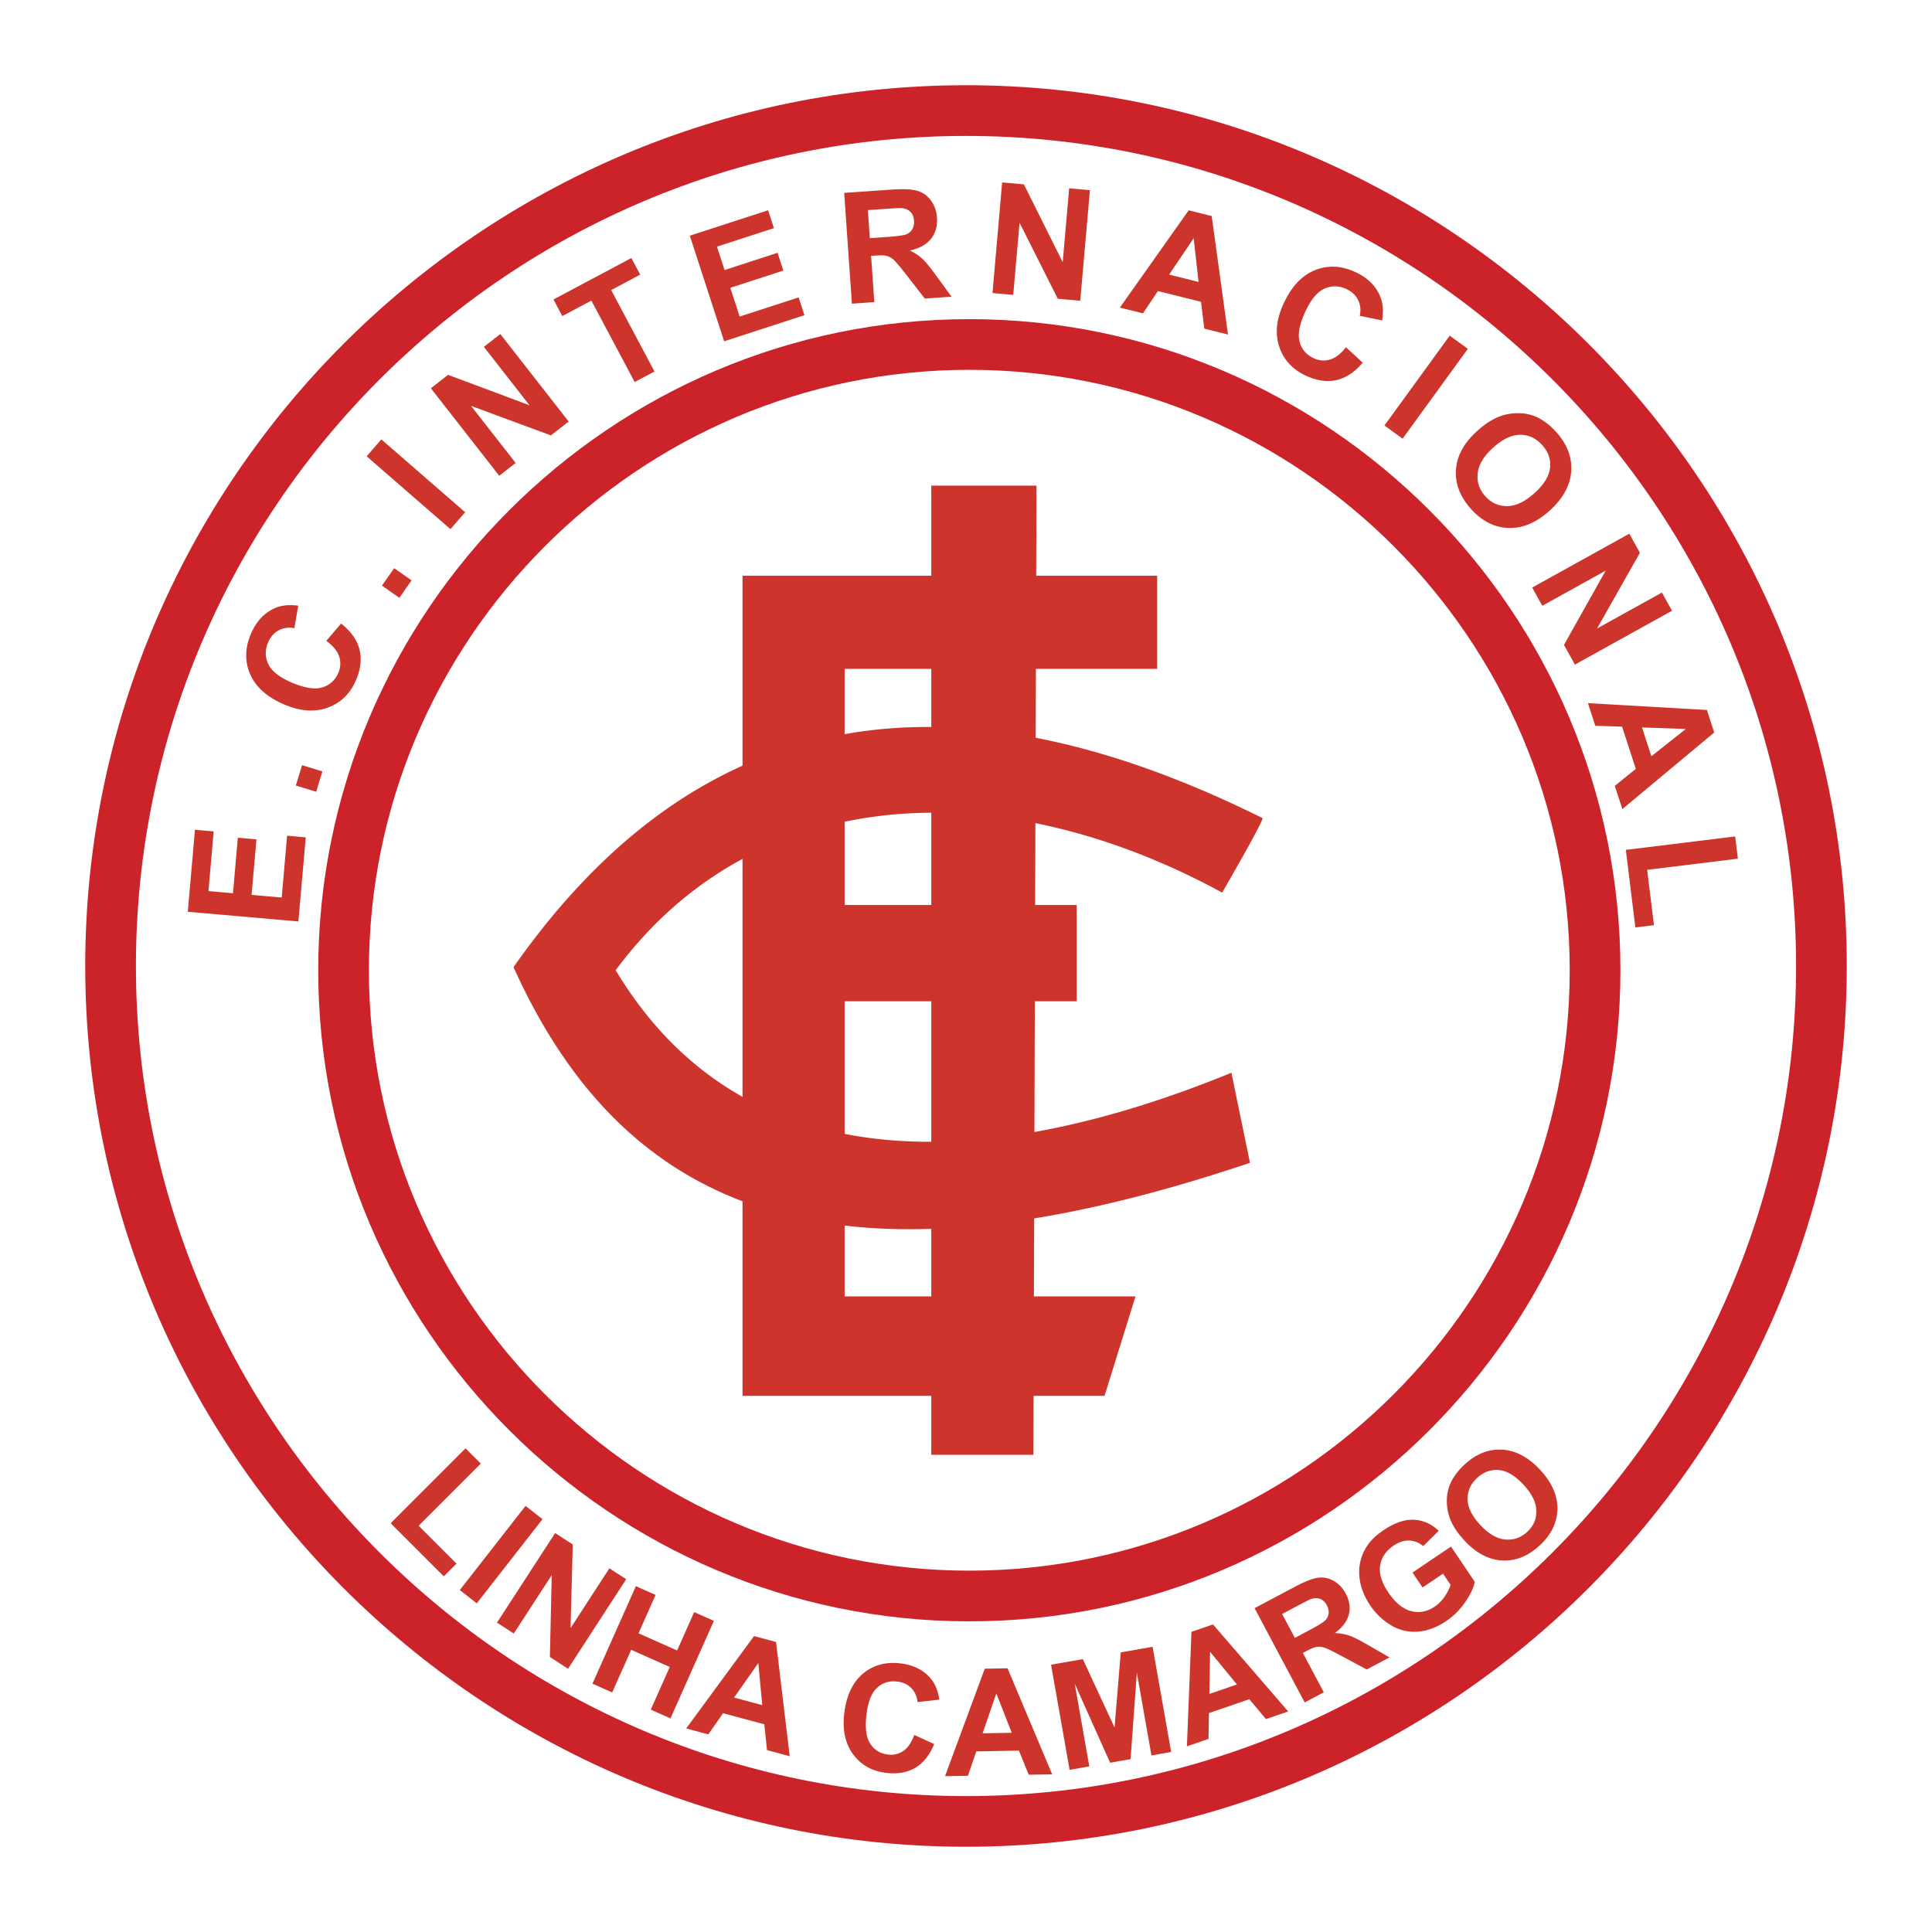 <svg xmlns="http://www.w3.org/2000/svg" width="2500" height="2500" viewBox="0 0 192.756 192.756"><path fill-rule="evenodd" clip-rule="evenodd" fill="#fff" d="M0 0h192.756v192.756H0V0z"/><path d="M96.378 8.504c24.202 0 46.171 9.868 62.089 25.786 15.916 15.917 25.785 37.886 25.785 62.086v.002c0 24.201-9.869 46.17-25.785 62.088-15.918 15.916-37.887 25.785-62.087 25.785h-.001c-24.201 0-46.17-9.869-62.087-25.785C18.373 142.549 8.504 120.58 8.504 96.379v-.002c0-24.201 9.869-46.169 25.786-62.087C50.208 18.373 72.176 8.504 96.376 8.504h.002zm0 5.057h-.002c-22.805 0-43.508 9.302-58.511 24.304-15.003 15.003-24.304 35.707-24.304 58.512v.002c0 22.805 9.301 43.51 24.304 58.512 15.003 15.004 35.708 24.305 58.513 24.305h.001c22.804 0 43.509-9.301 58.511-24.305 15.004-15.002 24.305-35.707 24.305-58.512v-.002c0-22.805-9.301-43.509-24.305-58.512-15.001-15.003-35.706-24.304-58.512-24.304z" fill="#cc2229"/><path d="M96.71 31.841c17.892 0 34.132 7.295 45.899 19.062C154.375 62.67 161.67 78.91 161.67 96.801v.002c0 17.891-7.295 34.131-19.062 45.898-11.766 11.766-28.006 19.061-45.896 19.061h-.002c-17.891 0-34.131-7.295-45.898-19.062-11.767-11.766-19.062-28.007-19.062-45.897v-.002c0-17.891 7.295-34.131 19.062-45.898C62.579 39.136 78.819 31.841 96.71 31.841zm.001 5.056h-.002c-16.495 0-31.47 6.729-42.322 17.581S36.806 80.306 36.806 96.801v.002c0 16.494 6.728 31.471 17.58 42.322 10.853 10.852 25.828 17.58 42.323 17.58h.001c16.494 0 31.47-6.729 42.322-17.58s17.58-25.828 17.58-42.322v-.002c0-16.495-6.729-31.47-17.58-42.323-10.85-10.852-25.827-17.581-42.321-17.581z" fill="#cc2229"/><path fill-rule="evenodd" clip-rule="evenodd" fill="#cd352c" d="M92.914 48.452v96.696h10.188l.308-96.696H92.914z"/><path fill-rule="evenodd" clip-rule="evenodd" fill="#cd352c" d="M74.082 57.439v81.821h36.119l3.088-9.918h-29.02V66.737h31.18v-9.298H74.082z"/><path fill-rule="evenodd" clip-rule="evenodd" fill="#cd352c" d="M81.8 90.292h25.624v9.606H81.8v-9.606z"/><path d="M125.947 81.614C95.873 66.685 70.402 69.165 51.236 96.49c12.04 26.756 35.091 32.439 73.475 19.525l-1.852-8.988C97.498 117.406 73.944 117.6 61.424 96.801c14.099-19.01 38.488-19.733 60.509-7.749.001 0 4.323-7.438 4.014-7.438zM29.771 91.933l-11.036-.966.716-8.181 1.868.164-.521 5.954 2.446.214.485-5.54 1.857.163-.484 5.54 3.004.263.539-6.165 1.86.163-.734 8.391zm1.775-12.94l-2.03-.621.621-2.03 2.03.621-.621 2.03zm1.007-15.055l1.478-1.727c.983.779 1.594 1.638 1.833 2.58.237.938.125 1.958-.34 3.053-.575 1.354-1.51 2.271-2.804 2.75-1.296.479-2.747.378-4.349-.302-1.698-.72-2.829-1.719-3.397-2.994-.566-1.274-.547-2.625.06-4.055.529-1.247 1.327-2.104 2.396-2.57.632-.281 1.406-.361 2.321-.248l-.379 2.246c-.58-.106-1.104-.031-1.574.224-.469.252-.818.653-1.05 1.199-.32.755-.311 1.485.034 2.186.342.7 1.121 1.308 2.336 1.824 1.29.547 2.306.707 3.05.474.745-.23 1.274-.717 1.588-1.458a2.236 2.236 0 0 0 .078-1.634c-.181-.543-.61-1.058-1.281-1.548zm7.292-4.293l-1.739-1.218 1.217-1.739 1.739 1.217-1.217 1.74zm5.097-6.852l-8.361-7.268 1.467-1.688 8.361 7.268-1.467 1.688zm4.867-5.325l-6.821-8.73 1.716-1.34 8.128 3.038-4.555-5.829 1.639-1.28 6.82 8.73-1.771 1.383-7.966-2.944 4.448 5.693-1.638 1.279zm13.514-9.35l-4.321-8.125-2.901 1.542-.88-1.656 7.773-4.133.88 1.655-2.895 1.54 4.321 8.125-1.977 1.052zm8.925-4.066l-3.423-10.536 7.811-2.538.579 1.783-5.684 1.847.758 2.335 5.29-1.719.576 1.773-5.289 1.719.932 2.868 5.885-1.913.577 1.776-8.012 2.605zm12.749-3.754l-.773-11.052 4.699-.329c1.181-.083 2.045-.042 2.594.118a2.547 2.547 0 0 1 1.361.968c.357.487.558 1.055.603 1.708.058.829-.138 1.533-.587 2.107-.449.572-1.156.965-2.116 1.172.504.25.924.53 1.261.846.338.314.802.882 1.394 1.705l1.502 2.062-2.668.187-1.781-2.293c-.634-.819-1.063-1.332-1.29-1.542a1.746 1.746 0 0 0-.704-.414c-.242-.066-.619-.081-1.133-.044l-.451.031.323 4.613-2.234.157zm1.787-6.535l1.649-.115c1.07-.075 1.736-.166 1.998-.274.259-.108.456-.28.592-.512.134-.232.192-.513.169-.845-.026-.373-.147-.665-.361-.879-.215-.215-.505-.34-.872-.376-.182-.011-.726.015-1.631.078l-1.74.122.196 2.801zm12.236 5.475l.965-11.036 2.17.19 3.871 7.765.646-7.37 2.07.181-.965 11.036-2.238-.196-3.818-7.586-.631 7.198-2.07-.182zm23.498 4.138l-2.363-.589-.33-2.677-4.297-1.071-1.494 2.222-2.303-.574 6.867-9.705 2.295.572 1.625 11.822zm-2.938-5.249l-.486-4.359-2.447 3.627 2.933.732zm14.707 6.519l1.674 1.537c-.812.956-1.693 1.536-2.643 1.742-.945.205-1.961.056-3.039-.447-1.332-.622-2.217-1.588-2.65-2.898-.432-1.312-.281-2.758.455-4.336.779-1.671 1.816-2.767 3.111-3.291 1.293-.521 2.643-.456 4.049.201 1.229.572 2.057 1.4 2.484 2.485.258.641.312 1.417.166 2.329l-2.23-.457c.125-.576.07-1.103-.168-1.581-.236-.477-.625-.84-1.162-1.091-.744-.347-1.473-.363-2.186-.043-.711.317-1.346 1.075-1.904 2.271-.592 1.27-.787 2.28-.58 3.031.205.753.672 1.299 1.402 1.639a2.242 2.242 0 0 0 1.631.134c.547-.161 1.076-.571 1.59-1.225zm3.84 7.805l6.512-8.963 1.811 1.314-6.512 8.963-1.811-1.314zm9.246.551c.84-.756 1.656-1.265 2.451-1.526a5.253 5.253 0 0 1 1.818-.25 4.35 4.35 0 0 1 1.699.397c.68.317 1.32.811 1.924 1.482 1.092 1.213 1.59 2.521 1.492 3.928-.096 1.405-.814 2.711-2.154 3.918-1.33 1.198-2.695 1.771-4.098 1.725-1.4-.048-2.645-.676-3.732-1.883-1.104-1.225-1.605-2.535-1.512-3.93.098-1.395.803-2.682 2.112-3.861zm1.598 1.662c-.932.838-1.445 1.692-1.539 2.555-.094.865.16 1.626.756 2.29.596.661 1.324.992 2.188.985.857-.006 1.764-.437 2.719-1.296.943-.85 1.461-1.689 1.555-2.521.092-.832-.172-1.591-.787-2.275-.619-.686-1.352-1.026-2.199-1.023-.848.004-1.746.431-2.693 1.285zm3.896 13.955l9.689-5.371 1.057 1.904-4.273 7.553 6.471-3.586 1.008 1.818-9.689 5.371-1.09-1.965 4.156-7.408-6.32 3.502-1.009-1.818zm8.996 22.105l-.754-2.315 2.096-1.698-1.369-4.212-2.676-.09-.732-2.257 11.869.681.73 2.25-9.164 7.641zm2.895-5.272l3.438-2.723-4.371-.152.933 2.875zm-2.547 9.341l10.906-1.339.273 2.219-9.053 1.112.678 5.52-1.854.228-.95-7.74zM38.977 151.975l7.471-7.473 1.521 1.521-6.202 6.201 3.781 3.781-1.27 1.27-5.301-5.3zm6.899 6.664l6.559-8.395 1.694 1.324-6.559 8.395-1.694-1.324zm3.71 3.25l5.802-8.936 1.756 1.141-.218 8.342 3.875-5.967 1.676 1.09-5.802 8.934-1.812-1.176.183-8.166-3.784 5.826-1.676-1.088zm9.524 6.091l4.333-9.732 1.967.877-1.705 3.828 3.85 1.715 1.705-3.83 1.965.875-4.333 9.732-1.965-.875 1.895-4.256-3.85-1.713-1.895 4.254-1.967-.875zm19.678 7.235l-2.261-.605-.272-2.578-4.113-1.104-1.475 2.111-2.204-.59 6.766-9.217 2.197.588 1.362 11.395zm-2.735-5.096l-.396-4.197-2.413 3.445 2.809.752zm15.163 2.977l1.988.908c-.459 1.117-1.092 1.908-1.899 2.379-.805.469-1.777.635-2.912.494-1.403-.172-2.499-.793-3.285-1.861-.785-1.072-1.077-2.439-.873-4.102.216-1.76.839-3.07 1.867-3.934 1.028-.861 2.282-1.201 3.764-1.02 1.292.158 2.297.668 3.01 1.533.427.51.707 1.205.844 2.082l-2.177.244c-.056-.564-.263-1.029-.623-1.396-.357-.365-.82-.582-1.387-.652-.783-.096-1.455.105-2.012.609-.557.502-.912 1.383-1.066 2.645-.165 1.336-.043 2.318.37 2.943.41.627 1.001.988 1.769 1.082a2.158 2.158 0 0 0 1.532-.361c.453-.31.815-.841 1.09-1.593zm13.761 3.929l-2.342.039-.973-2.402-4.258.074-.836 2.436-2.281.039 3.963-10.725 2.273-.039 4.454 10.578zm-4.036-4.144l-1.537-3.928-1.369 3.979 2.906-.051zm5.774 3.701l-1.85-10.492 3.17-.559 3.164 6.822.619-7.49 3.178-.561 1.852 10.492-1.967.348-1.457-8.26-.627 8.627-2.039.359-3.533-7.893 1.457 8.258-1.967.349zm21.81-5.828l-2.215.762-1.666-1.984-4.027 1.387-.043 2.574-2.156.742.455-11.424 2.15-.74 7.502 8.683zm-5.117-2.695l-2.676-3.26-.072 4.207 2.748-.947zm6.764 1.795l-5-9.406 3.998-2.125c1.006-.535 1.779-.838 2.324-.91a2.448 2.448 0 0 1 1.574.316c.504.289.902.709 1.197 1.266.377.705.479 1.4.311 2.08-.172.678-.639 1.301-1.4 1.857a4.962 4.962 0 0 1 1.438.25c.42.145 1.049.461 1.891.951l2.127 1.225-2.271 1.207-2.461-1.318c-.879-.471-1.455-.754-1.736-.85a1.711 1.711 0 0 0-.781-.088c-.238.037-.574.172-1.012.404l-.385.203 2.09 3.928-1.904 1.01zm-.984-6.44l1.402-.746c.912-.484 1.461-.824 1.648-1.021.186-.197.291-.426.32-.682.027-.256-.033-.525-.182-.809-.17-.316-.391-.525-.662-.631s-.576-.102-.912.01c-.164.062-.633.297-1.404.707l-1.48.787 1.27 2.385zm12.742-5.031l-1.006-1.488 3.844-2.592 2.373 3.518c-.129.615-.455 1.299-.979 2.053a7.163 7.163 0 0 1-1.877 1.863c-.922.623-1.859.973-2.807 1.051a4.458 4.458 0 0 1-2.67-.621 6.474 6.474 0 0 1-2.105-2.002c-.619-.92-.979-1.867-1.076-2.842a4.69 4.69 0 0 1 .586-2.787c.367-.676.973-1.297 1.816-1.865 1.096-.74 2.109-1.088 3.033-1.045.928.045 1.754.412 2.479 1.105l-1.547 1.525c-.42-.35-.885-.535-1.398-.553-.512-.02-1.023.143-1.537.49-.781.525-1.232 1.189-1.361 1.994-.125.807.141 1.691.797 2.664.705 1.047 1.469 1.678 2.289 1.887.818.211 1.605.061 2.359-.447.375-.254.699-.58.977-.979.275-.4.479-.797.607-1.186l-.756-1.121-2.041 1.378zm4.201-4.658c-.74-.795-1.244-1.57-1.508-2.33a5.076 5.076 0 0 1-.271-1.746c.014-.6.133-1.146.354-1.639.295-.66.758-1.283 1.393-1.875 1.148-1.07 2.398-1.572 3.752-1.502 1.354.068 2.621.738 3.803 2.006 1.174 1.26 1.748 2.562 1.729 3.91-.023 1.348-.605 2.557-1.748 3.621-1.16 1.082-2.41 1.588-3.752 1.52-1.346-.071-2.596-.727-3.752-1.965zm1.572-1.565c.822.883 1.65 1.361 2.48 1.438.834.074 1.562-.182 2.189-.766s.932-1.289.912-2.119c-.021-.824-.451-1.689-1.293-2.594-.832-.893-1.648-1.375-2.449-1.451-.803-.074-1.527.191-2.176.795-.648.605-.963 1.316-.945 2.131s.444 1.67 1.282 2.566z" fill-rule="evenodd" clip-rule="evenodd" fill="#cd352c"/></svg>